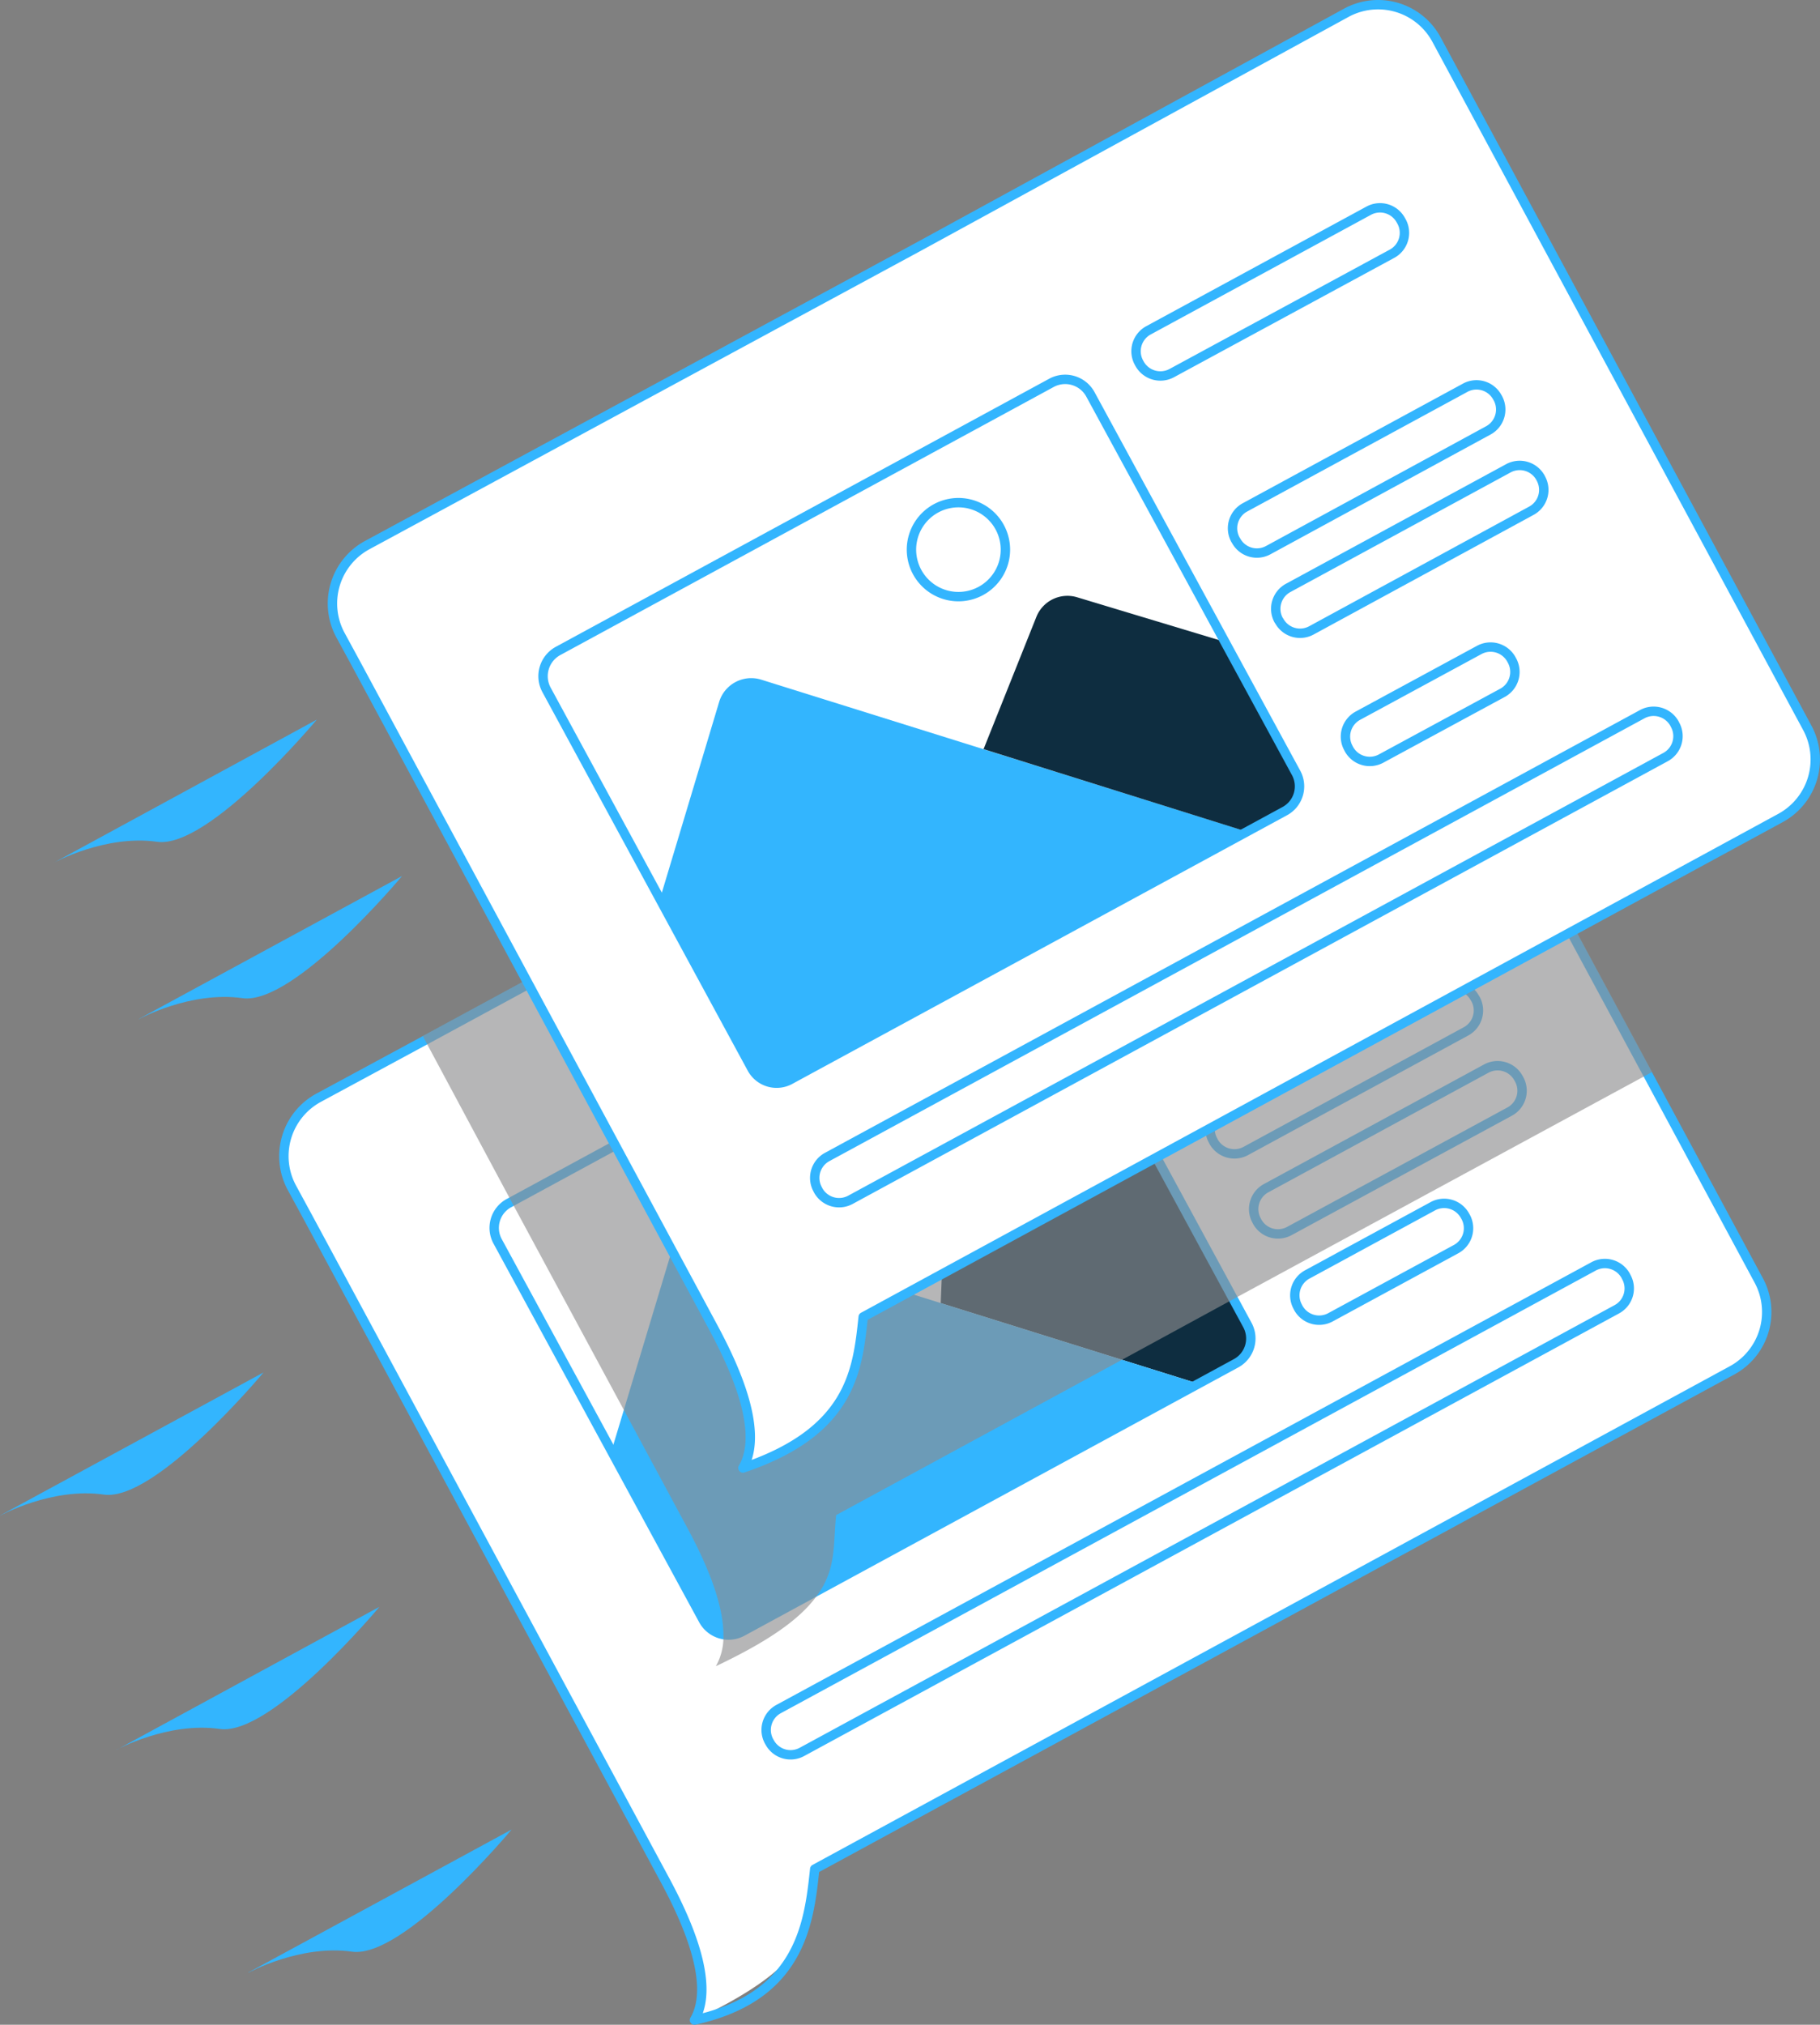<svg xmlns="http://www.w3.org/2000/svg" xmlns:xlink="http://www.w3.org/1999/xlink" viewBox="0 0 193.72 215.47"><rect x="0" y="0" width="193.72" height="215.47" fill="#808080" stroke="none"/><defs><style>.cls-1,.cls-6{fill:none;}.cls-2{isolation:isolate;}.cls-3{clip-path:url(#clip-path);}.cls-4{fill:#fff;}.cls-5{fill:#0e2d40;}.cls-6{stroke:#33b5fe;stroke-linecap:round;stroke-linejoin:round;}.cls-7{fill:#33b5fe;}.cls-8{opacity:0.64;mix-blend-mode:multiply;}.cls-9{clip-path:url(#clip-path-3);}.cls-10{fill:#8d8d8e;}</style><clipPath id="clip-path" transform="translate(0 0)"><rect class="cls-1" width="193.72" height="215.48"/></clipPath><clipPath id="clip-path-3" transform="translate(0 0)"><rect class="cls-1" x="44.97" y="59.21" width="130.88" height="118.1"/></clipPath></defs><title>Ресурс 1</title><g class="cls-2"><g id="Слой_2" data-name="Слой 2"><g id="Слой_1-2" data-name="Слой 1"><g class="cls-3"><g class="cls-3"><path class="cls-4" d="M147.73,63l27.65,51.31,11.81,21.93a7.07,7.07,0,0,1-2.85,9.6L86.72,198.9c-.6,5.58,1,9.56-12.8,16.07,2.46-4.2-1.52-11.92-3.39-15.36L32.7,129.4l-1.63-3a7.07,7.07,0,0,1,2.86-9.59l11.29-6.1L92.78,84.92l45.35-24.8a7.07,7.07,0,0,1,9.6,2.84" transform="translate(0 0)"/><path class="cls-5" d="M122.91,122.81l-20.65.43a1.61,1.61,0,0,0-1.57,1.53l-.56,13.9,27.43,8.58,4.6-2.6.91-2.85Z" transform="translate(0 0)"/><path class="cls-6" d="M147.73,63l27.65,51.31,11.81,21.93a7.07,7.07,0,0,1-2.85,9.6L86.72,198.9c-.6,5.58-1.41,13.57-12.8,16.07,2.46-4.2-1.52-11.92-3.39-15.36L32.7,129.4l-1.63-3a7.07,7.07,0,0,1,2.86-9.59l11.29-6.1L92.78,84.92l45.35-24.8A7.07,7.07,0,0,1,147.73,63Z" transform="translate(0 0)"/><path class="cls-6" d="M131.54,145.09,79,173.63a3.06,3.06,0,0,1-4.14-1.23L53,132.16A3,3,0,0,1,54.23,128l52.54-28.53a3,3,0,0,1,4.14,1.23L132.77,141A3,3,0,0,1,131.54,145.09Z" transform="translate(0 0)"/><path class="cls-6" d="M108.12,111.46a4.94,4.94,0,1,1-6.71-2A4.92,4.92,0,0,1,108.12,111.46Z" transform="translate(0 0)"/><path class="cls-7" d="M127.56,147.25l-51.15-16A4.13,4.13,0,0,0,71.23,134L65.09,154.4l9.77,18,3.4,2Z" transform="translate(0 0)"/><path class="cls-6" d="M172.11,139.32,85.36,186.43a2.53,2.53,0,0,1-3.43-1l-.07-.12a2.53,2.53,0,0,1,1-3.43l86.75-47.11a2.53,2.53,0,0,1,3.43,1l.06.12A2.52,2.52,0,0,1,172.11,139.32Z" transform="translate(0 0)"/><rect class="cls-6" x="114.17" y="87.21" width="31.74" height="5.19" transform="translate(-27.1 72.94) rotate(-28.5)"/><path class="cls-6" d="M156.05,109.75l-23.44,12.73a2.54,2.54,0,0,1-3.44-1l-.06-.12a2.53,2.53,0,0,1,1-3.43l23.44-12.73a2.52,2.52,0,0,1,3.43,1l.07.11A2.53,2.53,0,0,1,156.05,109.75Z" transform="translate(0 0)"/><path class="cls-6" d="M160.69,118.29,137.24,131a2.53,2.53,0,0,1-3.43-1l-.06-.12a2.53,2.53,0,0,1,1-3.43l23.44-12.73a2.53,2.53,0,0,1,3.43,1l.06.11A2.52,2.52,0,0,1,160.69,118.29Z" transform="translate(0 0)"/><path class="cls-6" d="M155,132.92l-13.38,7.26a2.53,2.53,0,0,1-3.43-1l-.06-.12a2.53,2.53,0,0,1,1-3.43l13.37-7.26a2.53,2.53,0,0,1,3.43,1l.07.12A2.53,2.53,0,0,1,155,132.92Z" transform="translate(0 0)"/><g class="cls-8"><g class="cls-9"><path class="cls-10" d="M148.21,62.77l27.64,51.31-44.56,24.16-11.2,6.1L89,161.23c-.31,2.83,0,5.24-1.52,7.78s-4.48,5.08-11.28,8.3A6.35,6.35,0,0,0,77,174c0-4.17-2.72-9.35-4.16-12l-7-13-11.33-21L45,110.25,92.53,84.49l45.6-24.37c3.45-1.87,8.22-.79,10.08,2.65" transform="translate(0 0)"/></g></g><path class="cls-4" d="M79.08,156.22c13.75-6.52,12.2-10.49,12.8-16.08l97.63-53.09a7.09,7.09,0,0,0,2.85-9.61L152.9,4.21a7.07,7.07,0,0,0-9.6-2.85L97.94,26.16,39.1,58a7.07,7.07,0,0,0-2.86,9.59l1.63,3L75.7,140.85c1.87,3.45,5.84,11.16,3.38,15.37" transform="translate(0 0)"/><path class="cls-6" d="M79.08,156.22c11.59-3.9,12.2-10.49,12.8-16.08l97.63-53.09a7.09,7.09,0,0,0,2.85-9.61L152.9,4.21a7.07,7.07,0,0,0-9.6-2.85L97.94,26.16,39.1,58a7.07,7.07,0,0,0-2.86,9.59l1.63,3L75.7,140.85C77.57,144.3,81.54,152,79.08,156.22Z" transform="translate(0 0)"/><path class="cls-6" d="M106.39,56.07a5,5,0,1,1-6.71-2A5,5,0,0,1,106.39,56.07Z" transform="translate(0 0)"/><path class="cls-7" d="M70.25,95.65l6.31-21A3.57,3.57,0,0,1,81,72.32L132.73,88.5,84.16,114.87l-2,.31L80,113.65Z" transform="translate(0 0)"/><path class="cls-5" d="M130.39,68.31l-15.74-4.75a3.56,3.56,0,0,0-4.34,2.09l-5.62,14.07,28,8.78L138,85l0-2.81Z" transform="translate(0 0)"/><path class="cls-6" d="M177.27,80.57,90.52,127.68a2.54,2.54,0,0,1-3.43-1l-.06-.12a2.53,2.53,0,0,1,1-3.43L174.8,76a2.54,2.54,0,0,1,3.43,1l.06.12A2.53,2.53,0,0,1,177.27,80.57Z" transform="translate(0 0)"/><path class="cls-6" d="M148.17,27,124.73,39.7a2.54,2.54,0,0,1-3.44-1l-.06-.11a2.53,2.53,0,0,1,1-3.43l23.44-12.73a2.52,2.52,0,0,1,3.43,1l.07.12A2.53,2.53,0,0,1,148.17,27Z" transform="translate(0 0)"/><path class="cls-6" d="M158.4,45.81,135,58.54a2.52,2.52,0,0,1-3.43-1l-.07-.11a2.53,2.53,0,0,1,1-3.43l23.44-12.73a2.52,2.52,0,0,1,3.43,1l.07.12A2.53,2.53,0,0,1,158.4,45.81Z" transform="translate(0 0)"/><path class="cls-6" d="M163,54.35,139.59,67.08a2.53,2.53,0,0,1-3.43-1L136.1,66a2.53,2.53,0,0,1,1-3.43l23.44-12.73a2.53,2.53,0,0,1,3.43,1l.06.12A2.52,2.52,0,0,1,163,54.35Z" transform="translate(0 0)"/><path class="cls-6" d="M159.94,73.72l-12.93,7a2.53,2.53,0,0,1-3.43-1l-.06-.12a2.53,2.53,0,0,1,1-3.43l12.92-7a2.53,2.53,0,0,1,3.43,1l.06.11A2.53,2.53,0,0,1,159.94,73.72Z" transform="translate(0 0)"/><path class="cls-7" d="M5.72,91.81l28-15.23s-11.49,13.78-17,13-11,2.23-11,2.23" transform="translate(0 0)"/><path class="cls-7" d="M14.75,108.45,42.8,93.22s-11.49,13.78-17,13-11,2.22-11,2.22" transform="translate(0 0)"/><path class="cls-7" d="M12.39,186.22l28-15.23s-11.49,13.79-17,13-11,2.22-11,2.22" transform="translate(0 0)"/><path class="cls-7" d="M0,161.28l28.05-15.23s-11.49,13.79-17,13-11,2.22-11,2.22" transform="translate(0 0)"/><path class="cls-7" d="M26.41,209.92l28.05-15.23s-11.49,13.78-17,13-11,2.23-11,2.23" transform="translate(0 0)"/><path class="cls-6" d="M136.71,86.34,84.16,114.87A3,3,0,0,1,80,113.65L58.17,73.41a3.06,3.06,0,0,1,1.23-4.14l52.54-28.54A3.06,3.06,0,0,1,116.08,42L137.93,82.2A3,3,0,0,1,136.71,86.34Z" transform="translate(0 0)"/></g></g></g></g></g></svg>